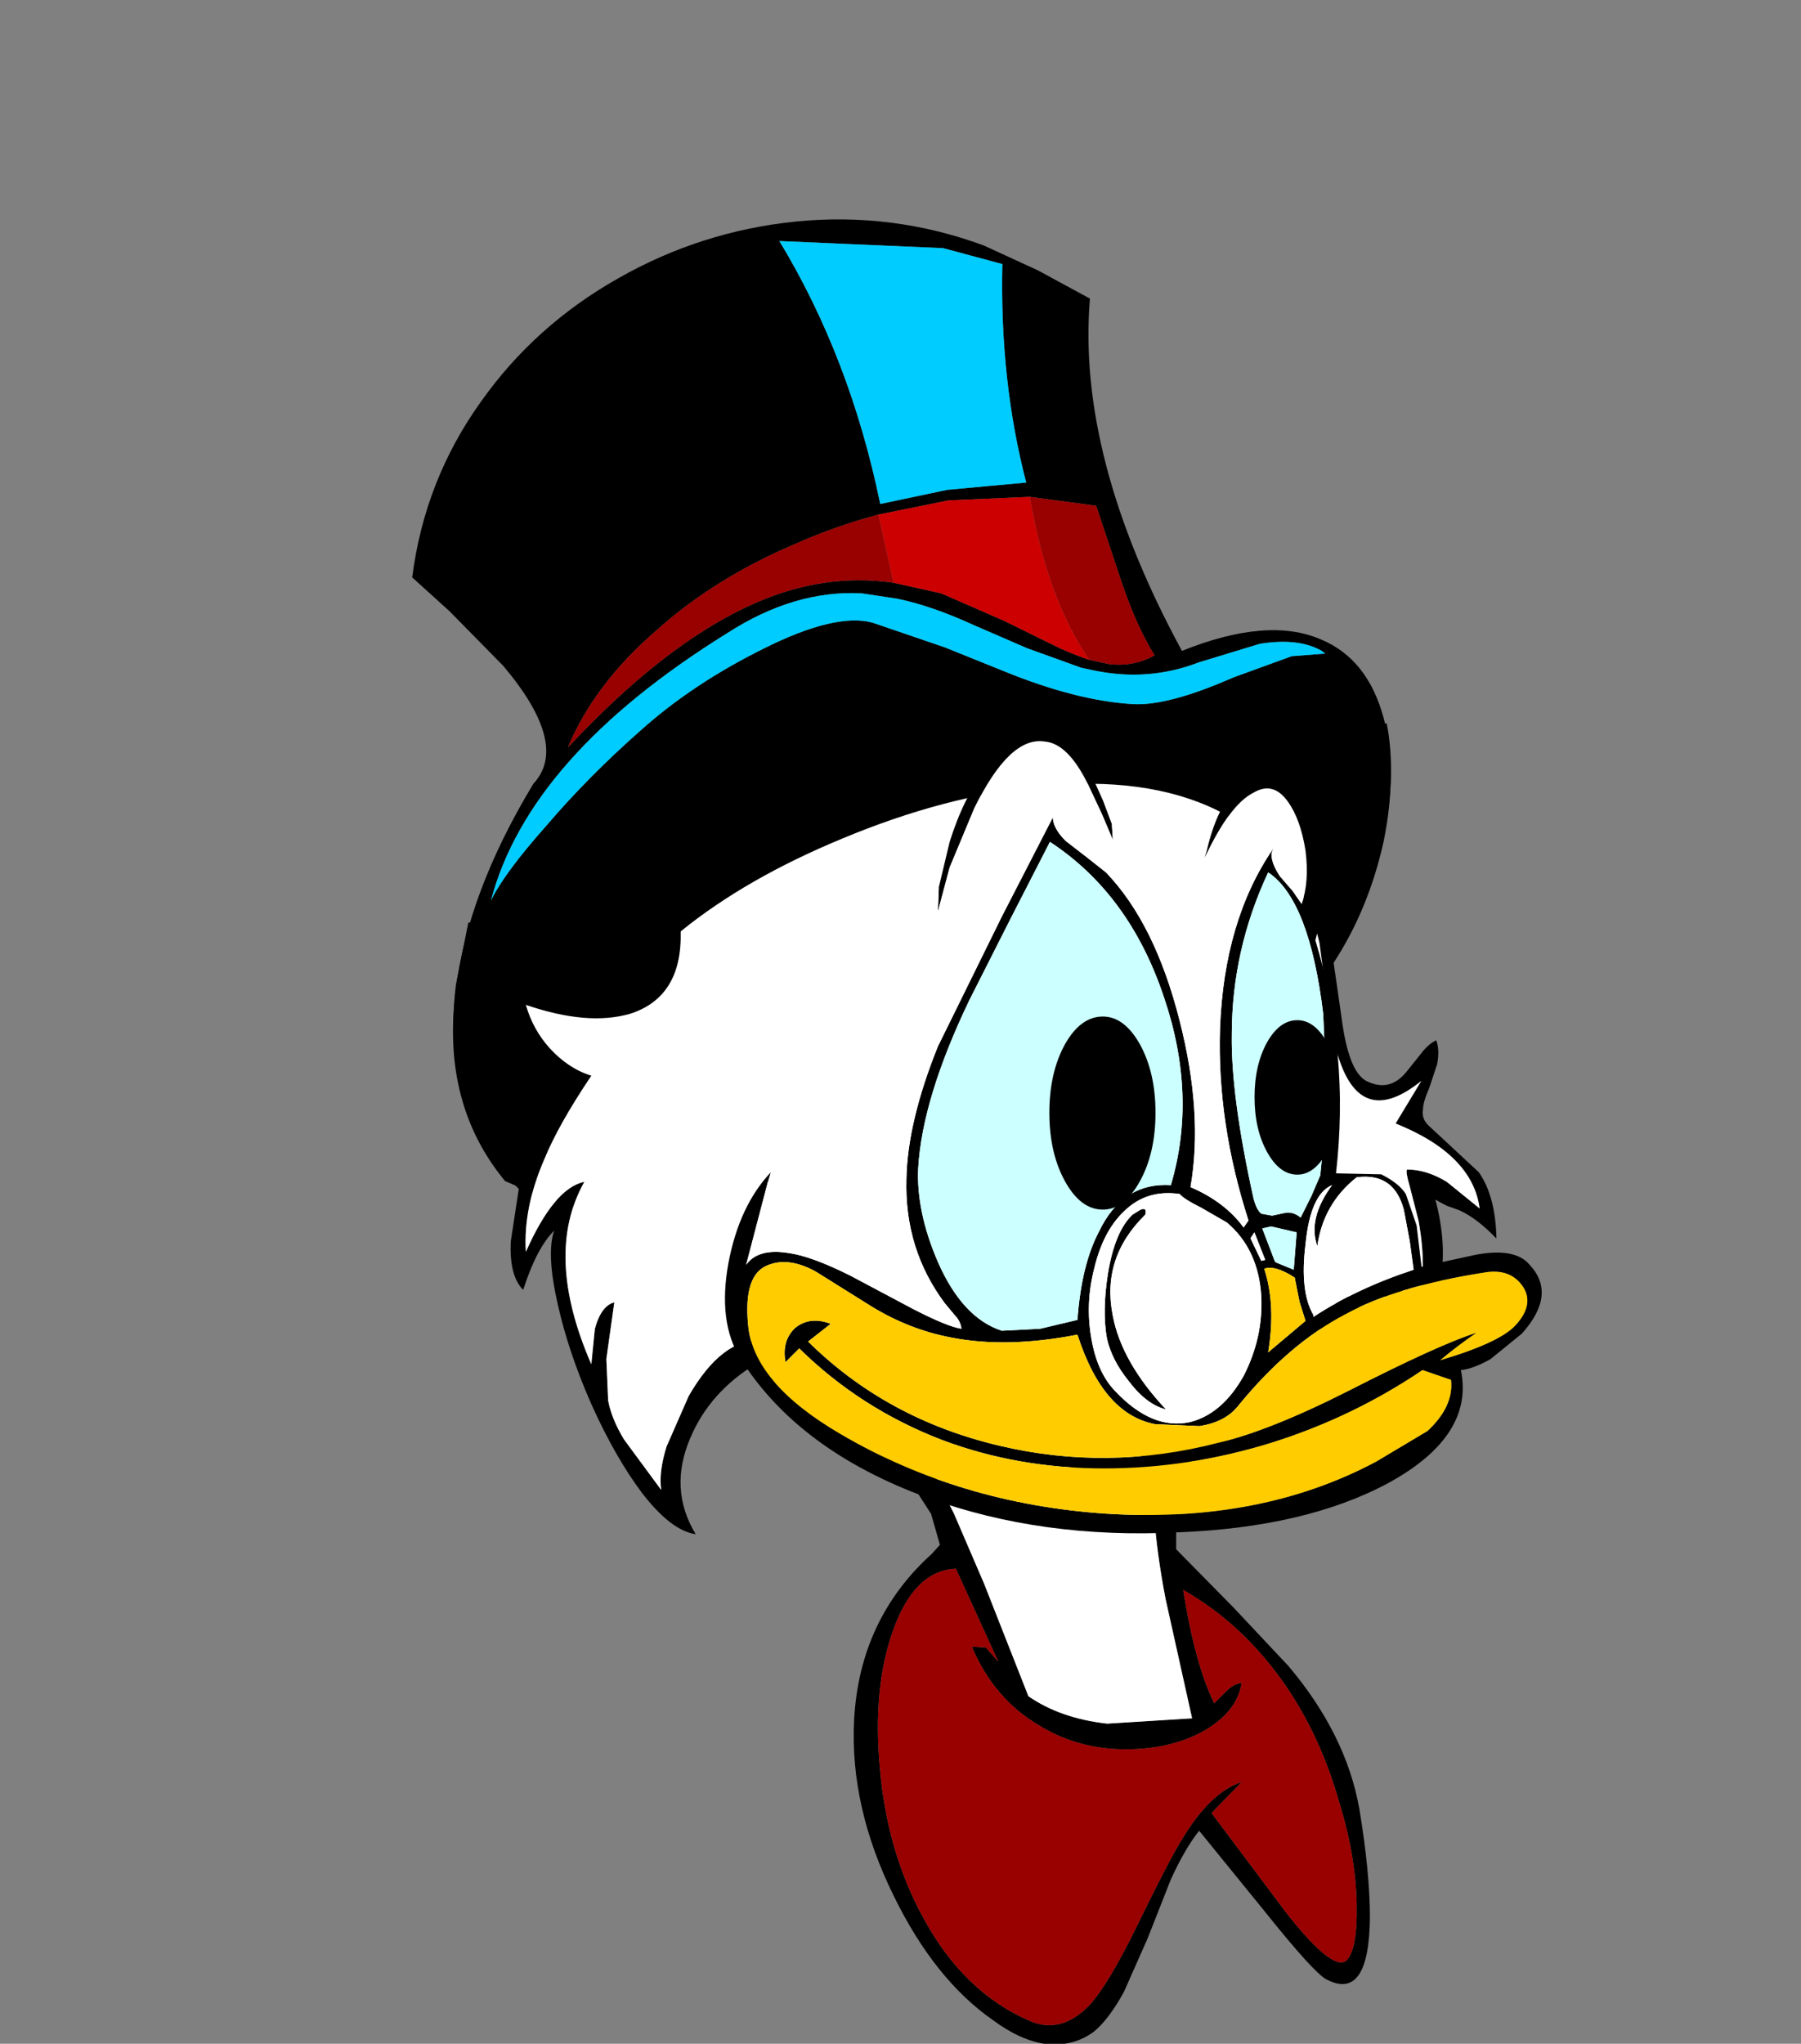 <?xml version="1.0" encoding="UTF-8" standalone="no"?>
<svg xmlns:xlink="http://www.w3.org/1999/xlink" height="103.9px" width="91.6px" xmlns="http://www.w3.org/2000/svg">
  <rect width="100%" height="100%" fill="#808080" stroke="none"/>
  <g transform="matrix(1.0, 0.0, 0.0, 1.0, 49.65, 57.35)">
    <use height="57.5" transform="matrix(0.9, 0.0, 0.0, 0.9, -28.685, -46.175)" width="55.3" xlink:href="#shape0"/>
    <use height="74.6" transform="matrix(0.9, 0.0, 0.0, 0.9, -26.595, -20.575)" width="58.95" xlink:href="#shape1"/>
    <use height="41.15" transform="matrix(1.0, 0.0, 0.0, 1.0, -12.8, -20.55)" width="41.55" xlink:href="#shape2"/>
    <use height="14.65" transform="matrix(0.837, 0.0, 0.0, 0.67, 3.721, -5.672)" width="6.45" xlink:href="#shape3"/>
    <use height="14.65" transform="matrix(0.67, 0.0, 0.0, 0.536, 14.157, -5.487)" width="6.45" xlink:href="#shape3"/>
  </g>
  <defs>
    <g id="shape0" transform="matrix(1.0, 0.0, 0.0, 1.0, 27.65, 28.75)">
      <path d="M27.25 6.35 Q26.4 10.2 24.4 13.25 L18.05 18.8 Q-2.1 34.4 -22.4 25.55 -26.0 21.2 -25.2 14.85 -24.55 9.3 -20.8 3.1 -18.75 0.9 -22.5 -3.55 L-25.55 -6.65 -27.65 -8.55 Q-26.95 -14.05 -23.75 -18.5 -20.7 -22.8 -16.0 -25.45 -11.35 -28.1 -6.0 -28.65 -0.5 -29.2 4.65 -27.3 L7.7 -25.9 10.65 -24.3 Q9.9 -15.35 15.85 -4.4 20.7 -6.35 23.7 -5.05 26.35 -3.95 27.25 -0.6 28.05 2.4 27.25 6.35 M5.7 -26.25 L2.35 -27.15 -6.9 -27.55 Q-2.9 -20.95 -1.2 -12.7 L2.6 -13.5 6.95 -13.9 7.05 -13.9 Q5.55 -19.65 5.7 -26.25 M18.75 -2.9 L22.05 -4.1 23.95 -4.25 23.75 -4.4 Q22.45 -5.15 20.25 -4.8 L16.8 -3.75 Q13.95 -2.65 10.85 -3.3 L10.15 -3.45 7.1 -4.55 4.1 -5.85 Q1.7 -6.95 -0.25 -7.35 L-2.25 -7.65 Q-6.05 -7.85 -9.85 -5.4 -21.05 1.55 -23.2 9.7 -22.45 8.15 -20.05 5.45 -17.7 2.7 -14.75 0.1 -11.8 -2.55 -7.75 -4.55 -3.75 -6.55 -1.65 -6.0 L2.45 -4.6 5.8 -3.25 Q9.85 -1.6 13.0 -1.4 15.0 -1.25 18.75 -2.9 M10.6 -3.9 L11.75 -3.65 Q13.15 -3.5 14.3 -4.15 13.3 -5.75 12.45 -8.25 L11.0 -12.6 7.25 -13.1 2.65 -12.9 -1.3 -12.1 Q-3.75 -11.45 -6.1 -10.4 -10.55 -8.5 -13.8 -5.6 -17.35 -2.55 -18.85 1.05 -12.4 -5.85 -6.7 -7.7 -3.6 -8.7 -0.45 -8.25 L2.25 -7.65 5.8 -6.1 8.95 -4.55 Q9.85 -4.15 10.6 -3.9 M16.45 5.5 Q14.85 4.25 12.05 3.65 6.65 2.45 0.0 4.25 -6.7 6.05 -10.75 9.8 -14.8 13.5 -13.9 16.95 L-13.9 17.0 Q-12.95 20.45 -7.55 21.65 L-4.95 22.05 Q-0.65 22.4 4.5 21.05 11.15 19.25 15.25 15.55 L15.95 14.85 Q19.2 11.5 18.4 8.35 17.9 6.65 16.45 5.5" fill="#000000" fill-rule="evenodd" stroke="none"/>
      <path d="M18.75 -2.9 Q15.0 -1.25 13.0 -1.4 9.85 -1.6 5.8 -3.25 L2.45 -4.6 -1.65 -6.0 Q-3.75 -6.55 -7.75 -4.55 -11.8 -2.55 -14.75 0.1 -17.7 2.7 -20.05 5.45 -22.45 8.15 -23.2 9.7 -21.05 1.55 -9.85 -5.4 -6.05 -7.85 -2.25 -7.65 L-0.25 -7.35 Q1.7 -6.95 4.1 -5.85 L7.1 -4.55 10.15 -3.45 10.85 -3.3 Q13.95 -2.65 16.8 -3.75 L20.25 -4.8 Q22.45 -5.15 23.75 -4.4 L23.95 -4.25 22.05 -4.1 18.75 -2.9 M5.7 -26.25 Q5.55 -19.65 7.05 -13.9 L6.95 -13.9 2.6 -13.5 -1.2 -12.7 Q-2.9 -20.95 -6.9 -27.55 L2.35 -27.15 5.7 -26.25" fill="#00ccff" fill-rule="evenodd" stroke="none"/>
      <path d="M7.25 -13.1 L11.0 -12.6 12.45 -8.25 Q13.3 -5.75 14.3 -4.15 13.15 -3.5 11.75 -3.65 L10.6 -3.9 Q8.2 -7.45 7.25 -13.1 M-0.45 -8.25 Q-3.6 -8.7 -6.7 -7.7 -12.4 -5.85 -18.85 1.05 -17.35 -2.55 -13.8 -5.6 -10.55 -8.5 -6.1 -10.4 -3.75 -11.45 -1.3 -12.1 L-0.45 -8.25" fill="#990000" fill-rule="evenodd" stroke="none"/>
      <path d="M10.6 -3.9 Q9.85 -4.15 8.95 -4.55 L5.8 -6.1 2.25 -7.65 -0.45 -8.25 -1.3 -12.1 2.65 -12.9 7.25 -13.1 Q8.2 -7.45 10.6 -3.9" fill="#cc0000" fill-rule="evenodd" stroke="none"/>
      <path d="M15.95 14.85 L15.25 15.55 Q11.15 19.25 4.5 21.05 -0.65 22.4 -4.95 22.05 L-5.9 19.25 Q-2.0 19.4 2.55 18.2 9.2 16.4 13.3 12.7 L14.3 11.7 15.95 14.85" fill="#660000" fill-rule="evenodd" stroke="none"/>
      <path d="M-13.9 16.95 Q-14.8 13.5 -10.75 9.8 -6.7 6.05 0.0 4.25 6.65 2.45 12.05 3.65 14.85 4.25 16.45 5.5 17.2 8.5 14.3 11.7 L13.3 12.7 Q9.2 16.4 2.55 18.2 -2.0 19.4 -5.9 19.25 L-9.5 18.8 Q-12.3 18.2 -13.9 16.95" fill="#333333" fill-rule="evenodd" stroke="none"/>
      <path d="M16.45 5.5 Q17.9 6.65 18.4 8.35 19.2 11.5 15.95 14.85 L14.3 11.7 Q17.2 8.5 16.45 5.5 M-4.95 22.05 L-7.55 21.65 Q-12.95 20.45 -13.9 17.0 L-13.9 16.95 Q-12.3 18.2 -9.5 18.8 L-5.9 19.25 -4.95 22.05" fill="#330000" fill-rule="evenodd" stroke="none"/>
    </g>
    <g id="shape1" transform="matrix(1.0, 0.0, 0.0, 1.0, 38.55, 59.25)">
      <path d="M14.05 -53.0 Q13.2 -49.1 11.15 -46.05 L11.4 -44.35 11.7 -42.25 Q12.1 -39.55 13.05 -39.05 14.35 -38.4 15.3 -39.55 L16.1 -40.55 Q16.55 -41.15 17.0 -41.35 17.2 -40.8 17.05 -40.0 L16.6 -38.65 Q16.25 -37.85 16.25 -37.45 16.15 -36.9 16.6 -36.5 L19.4 -33.9 Q20.35 -32.55 20.4 -30.15 19.3 -31.3 18.3 -31.75 L17.6 -32.0 Q17.2 -32.2 16.95 -32.35 18.3 -27.25 15.35 -24.05 L15.05 -25.5 14.35 -24.1 Q13.95 -23.3 13.35 -23.05 13.05 -24.8 11.8 -25.9 9.3 -20.7 2.65 -17.3 2.3 -16.35 2.3 -14.95 L2.3 -12.6 5.55 -9.3 8.65 -6.0 Q11.9 -2.15 12.65 2.05 13.25 5.65 13.25 8.2 13.2 12.95 10.8 11.7 10.1 11.35 7.3 7.85 L3.6 3.3 Q2.8 4.3 2.0 6.05 L0.7 9.35 -0.65 12.4 Q-1.5 13.95 -2.35 14.65 -3.5 15.5 -5.05 15.35 -6.5 15.15 -8.05 14.0 -11.35 11.7 -13.65 7.0 -16.15 1.95 -15.9 -2.95 -15.6 -8.65 -11.5 -12.35 L-11.05 -12.85 -11.55 -14.6 -12.65 -16.3 Q-13.6 -17.45 -15.45 -18.65 L-18.7 -20.7 Q-20.5 -21.95 -21.4 -23.1 -24.05 -21.5 -25.15 -18.9 -26.4 -16.0 -24.85 -13.45 -26.25 -13.65 -27.9 -15.8 -29.4 -17.8 -30.75 -20.8 -32.05 -23.75 -32.65 -26.45 -33.3 -29.3 -32.85 -30.6 -33.85 -29.6 -34.6 -27.25 -35.4 -28.05 -35.3 -30.0 L-34.85 -32.95 Q-39.25 -37.55 -38.4 -44.5 L-37.7 -48.0 -27.35 -48.0 -20.1 -56.0 14.2 -59.25 Q14.75 -56.45 14.05 -53.0 M1.05 -14.6 L1.0 -16.8 Q-5.3 -15.5 -11.35 -16.8 L-10.25 -14.6 -8.55 -10.65 -6.05 -4.3 Q-4.25 -3.05 -1.6 -2.75 L3.2 -3.05 1.7 -9.8 Q1.2 -12.4 1.05 -14.6 M10.8 -43.85 L10.4 -46.85 Q9.15 -52.15 4.6 -54.35 0.6 -56.3 -5.4 -55.7 -10.8 -55.15 -16.55 -52.75 -22.0 -50.5 -25.7 -47.5 -25.6 -43.8 -28.55 -42.85 -30.95 -42.15 -34.45 -43.35 -34.05 -41.95 -33.1 -40.9 -32.05 -39.75 -30.75 -39.35 -32.6 -36.6 -33.4 -34.65 -34.6 -31.9 -34.45 -29.4 -32.85 -33.0 -31.15 -33.35 -33.45 -29.25 -30.75 -23.05 L-30.55 -25.05 Q-30.2 -26.35 -29.45 -26.55 L-29.9 -23.35 -29.8 -21.0 Q-29.6 -19.95 -28.9 -18.8 L-26.8 -15.95 Q-26.95 -16.95 -26.5 -18.4 L-25.25 -21.25 Q-23.35 -24.55 -21.1 -24.4 -18.2 -20.95 -13.65 -19.0 -9.2 -17.1 -4.35 -17.2 0.65 -17.35 4.7 -19.65 9.15 -22.25 11.6 -27.0 11.85 -27.45 13.85 -24.8 L14.2 -27.45 Q14.65 -27.7 15.2 -27.05 L15.85 -26.0 Q16.55 -28.05 16.0 -31.15 L15.5 -33.1 Q15.25 -33.95 15.35 -34.05 16.45 -34.05 17.6 -33.35 L19.45 -31.85 Q19.05 -34.9 14.7 -36.65 L16.15 -39.05 Q12.8 -36.35 11.5 -40.3 11.05 -41.6 10.8 -43.85 M4.45 -3.9 L5.15 -4.6 Q5.55 -5.0 6.0 -5.05 5.75 -3.4 3.8 -2.3 1.95 -1.3 -0.55 -1.3 -3.25 -1.3 -5.45 -2.65 -8.0 -4.15 -9.25 -7.1 L-8.45 -7.05 -7.75 -6.25 -10.15 -11.5 Q-12.5 -11.4 -13.7 -8.0 -14.85 -4.8 -14.45 -0.3 -14.05 4.45 -12.0 8.2 -9.7 12.45 -5.95 14.05 -4.2 14.8 -2.6 13.15 -1.55 12.0 0.0 8.85 1.95 4.85 2.65 3.75 4.25 1.1 6.0 0.55 L4.3 2.3 6.25 4.9 8.5 7.9 Q11.2 11.35 11.95 10.6 12.55 9.95 12.5 7.45 12.45 4.7 11.5 1.65 10.45 -2.05 8.45 -4.95 6.05 -8.4 2.7 -10.3 3.35 -6.15 4.45 -3.9" fill="#000000" fill-rule="evenodd" stroke="none"/>
      <path d="M10.8 -43.85 Q11.05 -41.6 11.5 -40.3 12.8 -36.35 16.15 -39.05 L14.7 -36.65 Q19.05 -34.9 19.45 -31.85 L17.6 -33.35 Q16.45 -34.05 15.35 -34.05 15.25 -33.95 15.5 -33.1 L16.0 -31.15 Q16.55 -28.05 15.85 -26.0 L15.2 -27.05 Q14.65 -27.7 14.2 -27.45 L13.85 -24.8 Q11.85 -27.45 11.6 -27.0 9.15 -22.25 4.7 -19.65 0.65 -17.35 -4.35 -17.2 -9.2 -17.1 -13.65 -19.0 -18.2 -20.95 -21.1 -24.4 -23.35 -24.55 -25.25 -21.25 L-26.5 -18.4 Q-26.95 -16.95 -26.8 -15.95 L-28.9 -18.8 Q-29.6 -19.95 -29.8 -21.0 L-29.9 -23.35 -29.45 -26.55 Q-30.2 -26.35 -30.55 -25.05 L-30.75 -23.05 Q-33.45 -29.25 -31.15 -33.35 -32.85 -33.0 -34.45 -29.4 -34.6 -31.9 -33.4 -34.65 -32.6 -36.6 -30.75 -39.35 -32.05 -39.75 -33.1 -40.9 -34.05 -41.95 -34.45 -43.35 -30.95 -42.15 -28.55 -42.85 -25.6 -43.8 -25.7 -47.5 -22.0 -50.5 -16.55 -52.75 -10.8 -55.15 -5.4 -55.7 0.6 -56.3 4.6 -54.35 9.15 -52.15 10.4 -46.85 L10.8 -43.85 M1.05 -14.6 Q1.2 -12.4 1.7 -9.8 L3.2 -3.05 -1.6 -2.75 Q-4.25 -3.05 -6.05 -4.3 L-8.55 -10.65 -10.25 -14.6 -11.35 -16.8 Q-5.3 -15.5 1.0 -16.8 L1.05 -14.6" fill="#ffffff" fill-rule="evenodd" stroke="none"/>
      <path d="M4.45 -3.9 Q3.35 -6.15 2.7 -10.3 6.05 -8.4 8.45 -4.95 10.45 -2.05 11.5 1.65 12.45 4.7 12.5 7.45 12.55 9.95 11.95 10.6 11.2 11.35 8.5 7.9 L6.25 4.9 4.3 2.3 6.0 0.55 Q4.25 1.1 2.65 3.75 1.95 4.85 0.0 8.85 -1.55 12.0 -2.6 13.15 -4.2 14.8 -5.95 14.05 -9.7 12.45 -12.0 8.2 -14.05 4.45 -14.45 -0.3 -14.85 -4.8 -13.7 -8.0 -12.5 -11.4 -10.15 -11.5 L-7.75 -6.25 -8.45 -7.05 -9.25 -7.1 Q-8.0 -4.15 -5.45 -2.65 -3.25 -1.3 -0.55 -1.3 1.95 -1.3 3.8 -2.3 5.75 -3.4 6.0 -5.05 5.55 -5.0 5.15 -4.6 L4.45 -3.9" fill="#990000" fill-rule="evenodd" stroke="none"/>
    </g>
    <g id="shape2" transform="matrix(1.0, 0.0, 0.0, 1.0, 20.75, 20.55)">
      <path d="M3.8 -14.2 Q4.4 -16.7 5.65 -17.6 6.75 -18.5 7.95 -17.6 9.15 -16.7 9.6 -14.6 10.05 -12.3 9.3 -9.55 11.05 -3.8 10.35 2.3 L12.65 2.35 Q13.55 2.8 13.9 3.35 L14.45 4.95 14.7 7.05 15.8 6.8 17.4 6.45 Q19.45 6.05 20.2 6.95 21.6 8.45 19.8 10.45 L18.2 11.75 Q17.3 12.25 16.7 12.3 17.4 15.65 13.0 18.05 8.8 20.3 2.3 20.55 -4.6 20.9 -10.4 18.8 -17.0 16.4 -19.95 11.7 -21.1 9.85 -20.55 6.85 -20.0 3.95 -18.4 2.25 L-18.55 2.75 -19.65 6.95 Q-19.05 6.1 -17.5 6.35 -16.35 6.5 -14.35 7.5 L-11.15 9.2 Q-9.4 10.1 -8.7 10.2 -8.75 9.8 -9.05 9.5 L-9.55 8.9 Q-11.6 6.15 -11.5 2.6 -11.45 -0.3 -9.9 -4.15 L-6.65 -10.75 -4.05 -15.8 Q-4.05 -15.25 -3.4 -14.6 L-2.3 -13.75 -1.35 -13.0 Q1.15 -10.4 2.4 -5.45 3.6 -0.75 2.95 3.0 4.7 3.75 5.65 5.05 L5.9 4.7 Q4.3 -0.25 4.45 -5.05 4.65 -10.55 7.15 -14.2 6.9 -13.7 7.5 -12.8 L8.15 -12.05 8.6 -11.4 Q9.0 -12.5 8.8 -14.1 8.55 -15.7 7.9 -16.6 7.15 -17.65 6.15 -17.05 5.05 -16.5 3.9 -14.2 L3.65 -13.7 3.8 -14.2 M-9.85 -12.25 L-9.3 -14.55 Q-8.6 -16.8 -7.4 -18.4 -6.1 -20.3 -4.9 -20.5 -3.5 -20.8 -2.4 -18.65 L-1.5 -16.65 -1.05 -15.45 -1.0 -14.65 -1.55 -15.95 -2.3 -17.55 Q-3.3 -19.55 -4.45 -19.65 -6.25 -19.95 -8.05 -16.25 L-9.3 -13.25 -9.9 -11.0 -9.85 -12.25 M9.9 -1.1 L9.7 -5.8 Q9.0 -11.6 6.9 -13.0 5.05 -9.05 5.05 -4.75 5.0 -1.65 6.15 3.55 6.3 4.15 6.55 4.35 L7.1 4.45 7.8 4.3 Q8.2 4.25 8.55 4.55 L9.1 3.45 9.55 2.4 9.9 -1.1 M19.5 10.0 Q20.45 8.95 19.85 8.05 19.2 7.1 17.85 7.35 13.4 8.05 10.85 9.45 7.95 10.95 5.35 14.15 4.7 14.95 3.4 15.15 L1.15 15.05 Q-1.5 14.55 -2.8 10.5 -6.4 11.2 -9.2 10.65 -11.35 10.25 -13.3 9.05 L-16.1 7.3 Q-17.45 6.55 -18.5 6.95 -19.8 7.4 -19.55 10.0 -19.3 12.95 -14.85 15.55 -8.8 19.1 -1.35 19.6 6.5 20.1 12.4 16.95 L15.0 15.4 Q16.35 14.15 16.2 12.8 L14.75 12.3 Q11.2 14.7 7.05 16.0 2.85 17.3 -1.45 17.3 -5.85 17.3 -9.7 15.85 -13.85 14.25 -16.95 11.2 L-17.65 11.9 Q-17.85 10.8 -17.15 10.15 -16.4 9.55 -15.35 9.95 L-16.5 10.85 Q-12.5 14.8 -6.75 16.15 -1.25 17.45 4.35 16.0 6.95 15.4 11.0 13.35 15.6 11.0 17.5 10.4 16.55 11.05 15.65 11.8 18.7 10.9 19.5 10.0 M9.2 9.5 L9.2 9.6 Q11.4 8.15 14.3 7.2 L14.1 5.75 13.8 4.15 Q13.3 2.25 11.4 2.5 9.7 3.85 9.4 6.0 8.9 4.6 10.15 2.9 9.05 3.35 8.8 5.9 8.5 8.3 9.2 9.5 M7.05 5.0 L6.6 5.1 7.25 6.8 7.35 6.85 8.2 7.2 8.35 5.3 7.05 5.0 M0.65 4.4 Q-1.6 6.6 -1.0 9.55 -0.55 11.9 1.7 14.3 0.7 14.05 -0.2 12.85 -1.05 11.8 -1.3 10.7 -1.55 9.3 -1.25 7.4 -0.9 5.25 0.0 4.4 L0.4 4.15 Q0.75 4.0 0.65 4.4 M3.5 4.05 Q2.6 3.6 2.4 3.35 0.7 3.1 -0.45 4.25 -1.5 5.25 -1.95 7.15 -2.4 8.9 -2.1 10.65 -1.8 12.45 -0.85 13.4 1.0 15.35 2.9 14.95 4.55 14.55 5.65 12.6 6.65 10.65 6.55 8.55 6.4 6.15 4.8 4.8 L3.5 4.05 M6.75 6.7 L6.2 5.3 6.0 5.6 6.55 6.75 6.75 6.7 M8.25 7.6 Q7.25 6.95 6.7 7.15 7.3 9.0 6.9 11.4 L8.8 9.8 8.5 8.85 8.25 7.6 M1.95 2.9 Q3.3 -1.65 1.6 -6.65 -0.15 -11.9 -4.2 -14.55 L-6.2 -10.65 -8.3 -6.5 Q-10.7 -1.5 -10.9 2.05 -11.0 4.25 -9.9 6.8 -8.65 9.65 -6.65 10.3 L-4.7 10.2 -2.8 9.75 Q-2.6 6.95 -1.7 5.25 -0.5 2.75 1.95 2.9" fill="#000000" fill-rule="evenodd" stroke="none"/>
      <path d="M9.9 -1.1 L9.55 2.4 9.1 3.45 8.55 4.55 Q8.2 4.25 7.8 4.3 L7.1 4.45 6.55 4.35 Q6.3 4.15 6.15 3.55 5.0 -1.65 5.05 -4.75 5.05 -9.05 6.9 -13.0 9.0 -11.6 9.7 -5.8 L9.9 -1.1 M7.05 5.0 L8.35 5.3 8.2 7.2 7.35 6.85 7.25 6.8 6.6 5.1 7.05 5.0 M1.95 2.9 Q-0.5 2.75 -1.7 5.25 -2.6 6.95 -2.8 9.75 L-4.7 10.2 -6.65 10.3 Q-8.65 9.65 -9.9 6.8 -11.0 4.25 -10.9 2.05 -10.7 -1.5 -8.3 -6.5 L-6.2 -10.65 -4.2 -14.55 Q-0.15 -11.9 1.6 -6.65 3.3 -1.65 1.95 2.9" fill="#ccffff" fill-rule="evenodd" stroke="none"/>
      <path d="M19.5 10.0 Q18.7 10.9 15.65 11.8 16.55 11.05 17.5 10.4 15.6 11.0 11.0 13.35 6.95 15.4 4.35 16.0 -1.25 17.45 -6.75 16.15 -12.5 14.8 -16.5 10.85 L-15.35 9.95 Q-16.4 9.55 -17.15 10.15 -17.85 10.8 -17.65 11.9 L-16.95 11.2 Q-13.85 14.25 -9.7 15.85 -5.85 17.3 -1.45 17.3 2.85 17.3 7.05 16.0 11.2 14.7 14.75 12.3 L16.2 12.8 Q16.35 14.15 15.0 15.4 L12.4 16.95 Q6.5 20.1 -1.35 19.6 -8.8 19.1 -14.85 15.55 -19.3 12.95 -19.55 10.0 -19.8 7.4 -18.5 6.95 -17.45 6.55 -16.1 7.3 L-13.3 9.05 Q-11.35 10.25 -9.2 10.65 -6.4 11.2 -2.8 10.5 -1.5 14.55 1.15 15.05 L3.4 15.15 Q4.7 14.95 5.35 14.15 7.95 10.95 10.85 9.45 13.4 8.05 17.85 7.35 19.2 7.1 19.85 8.05 20.45 8.95 19.5 10.0 M8.25 7.6 L8.5 8.85 8.8 9.8 6.9 11.4 Q7.3 9.0 6.7 7.15 7.25 6.95 8.25 7.6" fill="#ffcc00" fill-rule="evenodd" stroke="none"/>
      <path d="M-18.55 2.75 Q-12.0 -4.05 -9.85 -12.25 L-9.9 -11.0 -9.3 -13.25 -8.05 -16.25 Q-6.25 -19.95 -4.45 -19.65 -3.3 -19.55 -2.3 -17.55 L-1.55 -15.95 -1.0 -14.65 -1.05 -15.45 Q1.55 -11.05 3.8 -14.2 L3.65 -13.7 3.9 -14.2 Q5.05 -16.5 6.15 -17.05 7.15 -17.65 7.9 -16.6 8.55 -15.7 8.8 -14.1 9.0 -12.5 8.6 -11.4 L8.15 -12.05 7.5 -12.8 Q6.9 -13.7 7.15 -14.2 4.65 -10.55 4.45 -5.05 4.3 -0.25 5.9 4.7 L5.65 5.05 Q4.7 3.75 2.95 3.0 3.6 -0.75 2.4 -5.45 1.15 -10.4 -1.35 -13.0 L-2.3 -13.75 -3.4 -14.6 Q-4.05 -15.25 -4.05 -15.8 L-6.65 -10.75 -9.9 -4.15 Q-11.45 -0.3 -11.5 2.6 -11.6 6.15 -9.55 8.9 L-9.05 9.5 Q-8.75 9.8 -8.7 10.2 -9.4 10.1 -11.15 9.2 L-14.35 7.5 Q-16.35 6.5 -17.5 6.35 -19.05 6.1 -19.65 6.95 L-18.55 2.75 M9.2 9.5 Q8.5 8.3 8.8 5.9 9.05 3.35 10.15 2.9 8.9 4.6 9.4 6.0 9.7 3.85 11.4 2.5 13.3 2.25 13.8 4.15 L14.1 5.75 14.3 7.2 Q11.4 8.15 9.2 9.6 L9.2 9.5 M0.65 4.4 Q0.75 4.0 0.4 4.15 L0.0 4.4 Q-0.9 5.25 -1.25 7.4 -1.55 9.3 -1.3 10.7 -1.05 11.8 -0.2 12.85 0.7 14.05 1.7 14.3 -0.55 11.9 -1.0 9.55 -1.6 6.6 0.65 4.4 M3.5 4.05 L4.8 4.8 Q6.4 6.15 6.55 8.55 6.65 10.65 5.65 12.6 4.55 14.55 2.9 14.95 1.0 15.35 -0.85 13.4 -1.8 12.45 -2.1 10.65 -2.4 8.9 -1.95 7.15 -1.5 5.25 -0.45 4.25 0.7 3.1 2.4 3.35 2.6 3.6 3.5 4.05 M6.75 6.7 L6.55 6.75 6.0 5.6 6.2 5.3 6.75 6.7" fill="#ffffff" fill-rule="evenodd" stroke="none"/>
    </g>
    <g id="shape3" transform="matrix(1.0, 0.0, 0.0, 1.0, 3.2, 7.35)">
      <path d="M-2.25 -5.25 Q-1.3 -7.35 0.05 -7.35 1.35 -7.35 2.3 -5.25 3.25 -3.1 3.25 -0.05 3.25 3.0 2.3 5.15 1.35 7.3 0.05 7.3 -1.3 7.3 -2.25 5.15 -3.2 3.0 -3.2 -0.05 -3.2 -3.1 -2.25 -5.25" fill="#000000" fill-rule="evenodd" stroke="none"/>
    </g>
  </defs>
</svg>
